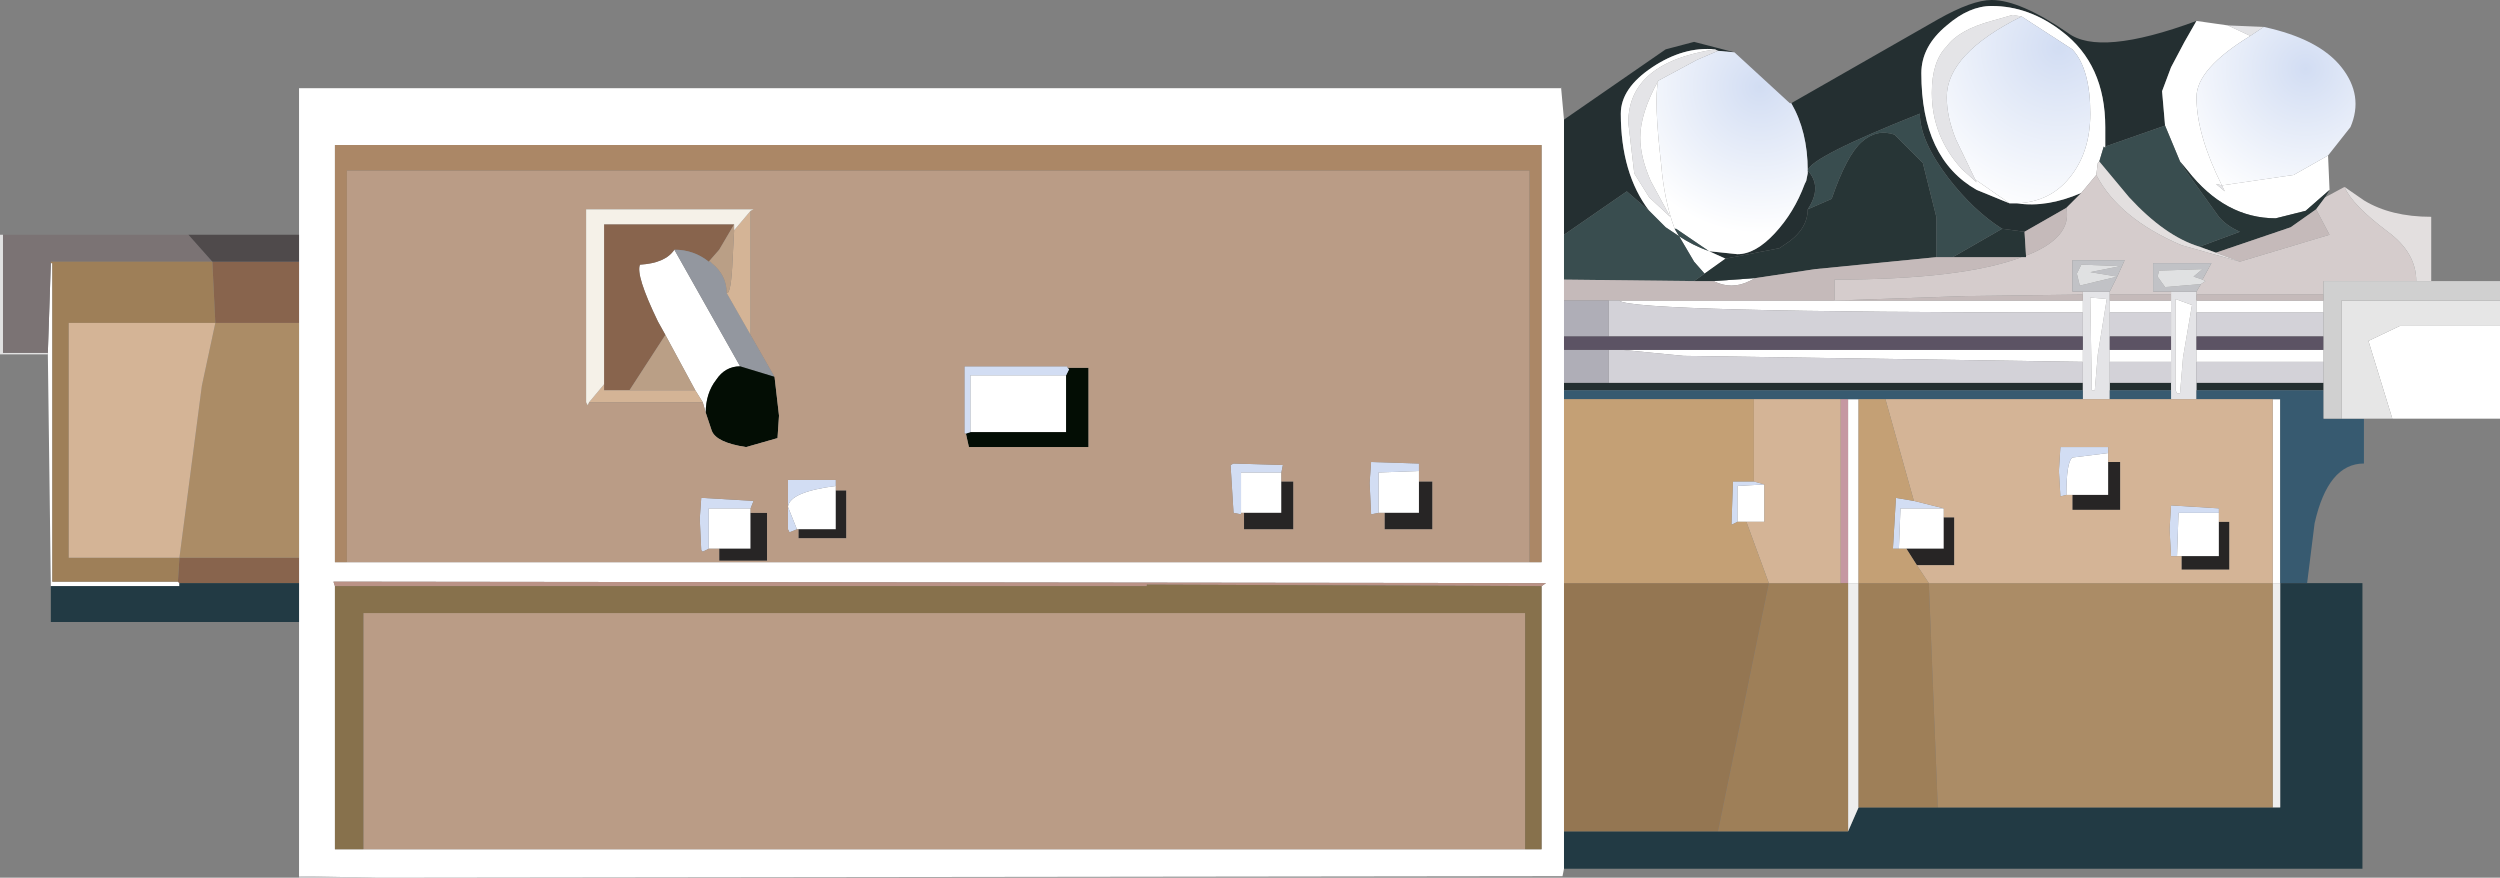 <?xml version="1.0" encoding="UTF-8" standalone="no"?>
<svg xmlns:ffdec="https://www.free-decompiler.com/flash" xmlns:xlink="http://www.w3.org/1999/xlink" ffdec:objectType="shape" height="29.35px" width="83.6px" xmlns="http://www.w3.org/2000/svg">
  <rect width="100%" height="100%" fill="#808080" stroke="none"/>
  <g transform="matrix(1.0, 0.0, 0.0, 1.0, 41.85, 14.7)">
    <path d="M15.3 -6.3 L16.25 -6.2 Q16.85 -6.2 17.5 -6.9 18.15 -7.6 18.5 -8.55 L18.55 -8.65 18.6 -8.9 18.6 -9.0 Q18.6 -10.3 18.05 -11.25 L22.95 -14.05 Q24.1 -14.7 24.75 -14.7 25.7 -14.7 27.3 -13.6 28.35 -12.8 31.6 -14.0 L31.2 -13.3 30.75 -12.45 30.45 -11.65 30.55 -10.5 28.55 -9.8 28.55 -10.45 Q28.55 -12.55 27.1 -13.65 26.0 -14.5 24.75 -14.5 24.0 -14.5 23.25 -13.85 22.4 -13.15 22.4 -12.25 22.4 -9.4 24.25 -8.35 L25.35 -7.9 25.45 -7.9 25.6 -7.9 Q26.6 -7.75 27.75 -8.25 L27.25 -7.75 25.85 -6.95 25.1 -7.05 Q24.15 -7.65 23.3 -8.75 22.35 -10.0 22.35 -10.9 18.7 -9.45 18.6 -9.0 19.1 -8.45 18.6 -7.7 18.6 -7.0 17.8 -6.5 L17.65 -6.4 15.85 -6.05 15.3 -6.3 M16.15 -12.95 L15.6 -13.0 15.5 -13.05 Q14.45 -13.15 13.4 -12.45 12.35 -11.75 12.35 -10.9 12.35 -8.9 13.3 -7.65 L12.55 -8.3 10.45 -6.85 10.45 -10.7 13.85 -13.05 14.8 -13.3 16.15 -12.95 M10.45 -1.65 L10.45 -1.9 11.95 -1.9 27.8 -1.9 27.8 -1.65 10.45 -1.65 M28.7 -1.65 L28.7 -1.9 30.75 -1.9 30.75 -1.65 28.7 -1.65 M31.6 -1.65 L31.6 -1.9 35.85 -1.9 35.85 -1.65 31.6 -1.65" fill="#242f31" fill-rule="evenodd" stroke="none"/>
    <path d="M15.6 -13.0 L14.9 -12.7 13.6 -12.0 Q13.0 -10.9 13.0 -10.1 13.0 -9.45 13.35 -8.65 L14.0 -7.45 13.3 -8.1 12.8 -8.9 12.6 -10.6 Q12.6 -12.6 15.5 -13.05 L15.6 -13.0 M27.8 -3.0 L27.8 -3.45 27.8 -4.25 27.8 -4.65 27.8 -4.85 27.8 -4.95 28.7 -4.95 28.7 -4.85 28.7 -4.65 28.7 -4.25 28.7 -3.45 28.7 -3.0 28.7 -2.6 28.7 -1.9 28.7 -1.65 28.7 -1.35 27.8 -1.35 27.8 -1.65 27.8 -1.9 27.8 -2.6 27.8 -3.0 M30.75 -4.85 L30.75 -4.95 31.6 -4.95 31.6 -4.85 31.6 -4.65 31.6 -4.25 31.6 -3.45 31.6 -3.0 31.6 -2.6 31.6 -1.9 31.6 -1.65 31.6 -1.35 30.75 -1.35 30.75 -1.65 30.75 -1.9 30.75 -2.6 30.75 -3.0 30.75 -3.45 30.75 -4.25 30.75 -4.65 30.75 -4.85 M33.85 -13.8 L33.4 -13.5 32.65 -13.85 33.85 -13.8 M24.2 -8.7 L24.25 -8.6 23.75 -9.05 Q22.75 -10.15 22.75 -11.6 22.75 -12.65 23.25 -13.15 23.65 -13.7 24.75 -14.0 L25.45 -14.2 25.75 -14.15 Q23.25 -12.9 23.25 -11.45 23.25 -10.8 23.55 -10.05 L24.2 -8.7 M28.05 -4.75 L28.1 -1.65 28.2 -1.65 28.3 -2.85 28.6 -4.7 28.05 -4.75 M32.45 -8.5 L32.55 -8.3 32.25 -8.55 32.45 -8.5 M30.9 -4.7 L30.9 -1.65 30.95 -1.55 31.05 -1.55 31.15 -2.75 31.45 -4.5 30.9 -4.7" fill="#e4e4e7" fill-rule="evenodd" stroke="none"/>
    <path d="M13.6 -12.0 L14.9 -12.7 15.6 -13.0 16.15 -12.95 18.0 -11.25 18.05 -11.25 Q18.6 -10.3 18.6 -9.0 L18.6 -8.9 18.55 -8.65 18.5 -8.55 Q18.15 -7.6 17.5 -6.9 16.85 -6.2 16.25 -6.2 L15.3 -6.3 14.2 -7.05 14.15 -7.05 Q13.8 -8.0 13.7 -9.2 13.45 -11.35 13.6 -12.0 M15.85 -6.05 L15.15 -5.55 14.8 -5.95 14.3 -6.8 Q14.75 -6.5 15.3 -6.3 L15.85 -6.05 M15.45 -5.3 L16.85 -5.4 16.65 -5.3 Q16.05 -5.0 15.45 -5.3" fill="url(#gradient0)" fill-rule="evenodd" stroke="none"/>
    <path d="M13.6 -12.0 Q13.45 -11.35 13.7 -9.2 13.8 -8.0 14.15 -7.05 L14.3 -6.8 13.85 -7.1 13.3 -7.65 Q12.35 -8.9 12.35 -10.9 12.35 -11.75 13.4 -12.45 14.45 -13.15 15.5 -13.05 12.6 -12.6 12.6 -10.6 L12.8 -8.9 13.3 -8.1 14.0 -7.45 13.35 -8.65 Q13.0 -9.45 13.0 -10.1 13.0 -10.9 13.6 -12.0 M10.45 -10.7 L10.45 -6.85 10.45 -5.35 10.45 -4.65 10.45 -3.45 10.45 -3.0 10.45 -1.9 10.45 -1.65 10.45 -1.35 10.45 4.8 10.45 13.1 10.45 14.35 10.4 14.6 -29.2 14.65 -31.85 14.6 -31.85 6.1 -31.85 4.8 -31.85 3.95 -31.85 -3.9 -31.85 -5.95 -31.85 -6.85 -31.85 -11.75 10.35 -11.75 10.35 -11.8 10.45 -10.7 M12.4 -3.0 L27.8 -3.0 27.8 -2.6 14.45 -2.8 12.4 -3.0 M28.25 -8.85 L27.75 -8.25 Q26.6 -7.75 25.6 -7.9 26.7 -7.95 27.35 -8.75 28.05 -9.6 28.05 -10.9 28.05 -12.4 27.45 -13.05 L25.75 -14.15 25.45 -14.2 24.75 -14.0 Q23.65 -13.7 23.25 -13.15 22.75 -12.65 22.75 -11.6 22.75 -10.15 23.75 -9.05 L24.25 -8.6 24.2 -8.7 25.35 -7.9 24.25 -8.35 Q22.4 -9.4 22.4 -12.25 22.4 -13.15 23.25 -13.85 24.0 -14.5 24.75 -14.5 26.0 -14.5 27.1 -13.65 28.55 -12.55 28.55 -10.45 L28.55 -9.8 28.55 -9.75 28.5 -9.8 28.35 -9.3 28.3 -9.25 28.25 -8.85 M19.95 -1.35 L20.3 -1.35 20.3 4.8 19.95 4.8 19.95 -1.35 M12.3 -4.65 L19.5 -4.65 27.8 -4.65 27.8 -4.25 Q12.65 -4.25 12.3 -4.65 M33.4 -13.5 Q31.6 -12.4 31.6 -11.45 31.6 -10.2 32.45 -8.5 L34.85 -8.85 36.0 -9.5 36.05 -8.35 35.25 -7.65 34.25 -7.4 Q32.55 -7.4 31.3 -9.0 L31.05 -9.3 30.55 -10.5 30.45 -11.65 30.75 -12.45 31.2 -13.3 31.6 -14.0 32.65 -13.85 33.4 -13.5 M28.05 -4.75 L28.6 -4.7 28.3 -2.85 28.2 -1.65 28.1 -1.65 28.05 -4.75 M28.7 -4.25 L28.7 -4.65 30.75 -4.65 30.75 -4.25 28.7 -4.25 M28.7 -2.6 L28.7 -3.0 30.75 -3.0 30.75 -2.6 28.7 -2.6 M32.45 -8.5 L32.25 -8.55 32.55 -8.3 32.45 -8.5 M31.6 -4.25 L31.6 -4.65 35.85 -4.65 35.85 -4.25 31.6 -4.25 M30.9 -4.7 L31.45 -4.5 31.15 -2.75 31.05 -1.55 30.95 -1.55 30.9 -1.65 30.9 -4.7 M31.6 -2.6 L31.6 -3.0 35.85 -3.0 35.85 -2.6 31.6 -2.6 M34.15 -1.35 L34.4 -1.35 34.4 4.8 34.15 4.8 34.15 -1.35 M38.15 -0.7 L37.35 -3.3 38.4 -3.8 41.75 -3.8 41.75 -0.7 38.15 -0.7 M31.1 3.9 L30.95 3.9 31.0 2.45 32.35 2.45 32.35 2.75 32.35 3.9 31.1 3.9 M28.65 0.45 L28.65 0.75 28.65 1.85 27.45 1.85 27.25 1.85 Q27.25 0.75 27.45 0.6 L28.65 0.45 M23.15 2.6 L23.15 3.65 21.9 3.65 21.65 3.65 21.7 2.35 21.7 2.3 23.15 2.3 23.15 2.6 M16.25 2.75 L16.25 1.55 17.15 1.5 17.15 2.75 16.55 2.75 16.25 2.75 M4.25 2.45 L4.25 1.1 5.6 1.05 5.6 1.4 5.6 2.45 4.45 2.45 4.25 2.45 M9.7 4.9 L9.85 4.8 -30.7 4.75 -30.65 4.9 -30.65 13.7 -29.7 13.7 9.15 13.7 9.7 13.7 9.7 4.9 M9.3 4.1 L9.7 4.1 9.7 -9.85 -30.65 -9.85 -30.65 4.1 -30.25 4.1 9.3 4.1 M1.0 1.4 L1.0 2.45 -0.25 2.45 -0.35 2.45 -0.35 1.1 1.0 1.1 1.0 1.4 M-40.25 -2.85 L-40.25 -2.9 -40.15 -5.9 -40.1 -5.9 -40.1 4.75 -35.9 4.75 -35.85 4.8 -35.85 4.9 -40.15 4.9 -40.25 -2.85 M-19.6 -3.5 L-19.85 -3.95 Q-20.6 -5.5 -20.45 -5.85 -19.6 -5.9 -19.3 -6.35 L-17.1 -2.45 Q-17.6 -2.45 -17.9 -2.0 -18.25 -1.55 -18.25 -0.9 L-18.35 -1.25 -18.6 -1.65 -19.6 -3.5 M-9.4 -0.25 L-9.4 -2.15 -6.2 -2.15 -6.2 -0.25 -9.4 -0.25 M-15.5 2.25 Q-15.45 1.75 -13.9 1.55 L-13.9 1.7 -13.9 3.0 -15.15 3.0 -15.2 3.0 -15.5 2.25 M-17.8 3.65 L-18.15 3.65 -18.15 2.3 -16.75 2.3 -16.75 2.45 -16.75 3.65 -17.8 3.65" fill="#ffffff" fill-rule="evenodd" stroke="none"/>
    <path d="M18.6 -7.7 L19.4 -8.05 Q19.9 -9.5 20.4 -9.95 20.9 -10.4 21.5 -10.2 L22.45 -9.25 22.9 -7.45 22.9 -6.1 18.85 -5.7 16.85 -5.4 15.45 -5.3 14.8 -5.3 15.15 -5.55 15.85 -6.05 17.65 -6.4 17.8 -6.5 Q18.6 -7.0 18.6 -7.7 M23.45 -6.1 L25.1 -7.05 25.85 -6.95 25.9 -6.15 25.9 -6.1 25.75 -6.1 23.45 -6.1 M35.9 -8.1 L35.6 -7.7 34.75 -7.1 32.25 -6.25 31.7 -6.45 33.05 -6.95 Q32.6 -7.15 32.35 -7.45 L31.2 -9.05 31.05 -9.3 31.3 -9.0 Q32.55 -7.4 34.25 -7.4 L35.25 -7.65 36.05 -8.35 35.9 -8.1" fill="#273536" fill-rule="evenodd" stroke="none"/>
    <path d="M14.15 -7.05 L14.2 -7.05 15.3 -6.3 Q14.75 -6.5 14.3 -6.8 L14.8 -5.95 15.15 -5.55 14.8 -5.3 10.45 -5.35 10.45 -6.85 12.55 -8.3 13.3 -7.65 13.85 -7.1 14.3 -6.8 14.15 -7.05 M22.9 -6.1 L22.9 -7.45 22.45 -9.25 21.5 -10.2 Q20.9 -10.4 20.4 -9.95 19.9 -9.5 19.4 -8.05 L18.6 -7.7 Q19.1 -8.45 18.6 -9.0 18.7 -9.45 22.35 -10.9 22.35 -10.0 23.3 -8.75 24.15 -7.65 25.1 -7.05 L23.45 -6.1 22.9 -6.1 M30.55 -10.5 L31.05 -9.3 31.2 -9.05 32.35 -7.45 Q32.6 -7.15 33.05 -6.95 L31.7 -6.45 Q30.55 -6.8 29.35 -8.1 L28.35 -9.3 28.5 -9.8 28.55 -9.75 28.55 -9.8 30.55 -10.5" fill="#394d4f" fill-rule="evenodd" stroke="none"/>
    <path d="M14.8 -5.3 L15.45 -5.3 Q16.05 -5.0 16.65 -5.3 L16.85 -5.4 18.85 -5.7 22.9 -6.1 23.45 -6.1 25.75 -6.1 Q23.75 -5.35 19.5 -5.35 L19.5 -4.65 23.9 -4.8 27.8 -4.85 27.8 -4.65 19.5 -4.65 12.3 -4.65 11.95 -4.65 10.45 -4.65 10.45 -5.35 14.8 -5.3 M28.7 -4.85 L30.75 -4.85 30.75 -4.65 28.7 -4.65 28.7 -4.85 M31.6 -4.85 L35.85 -4.85 35.85 -4.65 31.6 -4.65 31.6 -4.85 M35.6 -7.7 L36.05 -6.85 33.05 -5.95 32.25 -6.25 34.75 -7.1 35.6 -7.7 M27.25 -7.75 Q27.45 -6.75 25.9 -6.15 L25.85 -6.95 27.25 -7.75" fill="#c5baba" fill-rule="evenodd" stroke="none"/>
    <path d="M11.95 -3.45 L11.95 -4.65 12.3 -4.65 Q12.65 -4.25 27.8 -4.25 L27.8 -3.45 11.95 -3.45 M11.95 -3.0 L12.4 -3.0 14.45 -2.8 27.8 -2.6 27.8 -1.9 11.95 -1.9 11.95 -3.0 M28.7 -3.45 L28.7 -4.25 30.75 -4.25 30.75 -3.45 28.7 -3.45 M28.7 -1.9 L28.7 -2.6 30.75 -2.6 30.75 -1.9 28.7 -1.9 M31.6 -3.45 L31.6 -4.25 35.85 -4.25 35.85 -3.45 31.6 -3.45 M31.6 -1.9 L31.6 -2.6 35.85 -2.6 35.85 -1.9 31.6 -1.9" fill="#d3d2d8" fill-rule="evenodd" stroke="none"/>
    <path d="M10.45 -1.9 L10.45 -3.0 11.95 -3.0 11.95 -1.9 10.45 -1.9 M10.45 -3.45 L10.45 -4.65 11.95 -4.65 11.95 -3.45 10.45 -3.45" fill="#afaeb7" fill-rule="evenodd" stroke="none"/>
    <path d="M10.45 -3.0 L10.45 -3.45 11.95 -3.45 27.8 -3.45 27.8 -3.0 12.4 -3.0 11.95 -3.0 10.45 -3.0 M28.7 -3.0 L28.7 -3.45 30.75 -3.45 30.75 -3.0 28.7 -3.0 M31.6 -3.0 L31.6 -3.45 35.85 -3.45 35.85 -3.0 31.6 -3.0" fill="#5c5364" fill-rule="evenodd" stroke="none"/>
    <path d="M10.45 -1.35 L10.45 -1.65 27.8 -1.65 27.8 -1.35 21.2 -1.35 20.3 -1.35 19.95 -1.35 19.7 -1.35 16.8 -1.35 10.45 -1.35 M28.7 -1.35 L28.7 -1.65 30.75 -1.65 30.75 -1.35 28.7 -1.35 M31.6 -1.35 L31.6 -1.65 35.85 -1.65 35.85 -0.7 36.45 -0.7 37.2 -0.7 37.2 0.8 Q36.0 0.8 35.55 2.8 L35.3 4.8 34.4 4.8 34.4 -1.35 34.15 -1.35 31.6 -1.35" fill="#375a70" fill-rule="evenodd" stroke="none"/>
    <path d="M27.8 -4.85 L23.9 -4.8 19.5 -4.65 19.5 -5.35 Q23.75 -5.35 25.75 -6.1 L25.9 -6.1 25.9 -6.15 Q27.45 -6.75 27.25 -7.75 L27.75 -8.25 28.25 -8.85 Q29.0 -7.4 31.1 -6.5 L33.05 -5.95 36.05 -6.85 35.6 -7.7 35.9 -8.1 36.55 -8.45 Q36.8 -7.85 38.0 -6.95 38.95 -6.25 38.95 -5.3 L35.85 -5.3 35.85 -4.85 31.6 -4.85 31.6 -4.95 31.75 -5.2 31.9 -5.3 31.8 -5.35 32.1 -5.9 30.15 -5.9 30.15 -4.95 30.75 -4.95 30.75 -4.85 28.7 -4.85 28.7 -4.95 28.95 -5.45 29.2 -6.0 27.45 -6.0 27.45 -4.95 27.8 -4.95 27.8 -4.85" fill="#d5cccc" fill-rule="evenodd" stroke="none"/>
    <path d="M19.7 -1.35 L19.95 -1.35 19.95 4.8 19.7 4.8 19.7 -1.35" fill="#c597a2" fill-rule="evenodd" stroke="none"/>
    <path d="M33.85 -13.8 Q35.7 -13.4 36.45 -12.45 37.2 -11.5 36.75 -10.45 L36.0 -9.5 34.85 -8.85 32.45 -8.5 Q31.6 -10.2 31.6 -11.45 31.6 -12.4 33.4 -13.5 L33.85 -13.8" fill="url(#gradient1)" fill-rule="evenodd" stroke="none"/>
    <path d="M25.75 -14.15 L27.45 -13.05 Q28.05 -12.4 28.05 -10.9 28.05 -9.6 27.35 -8.75 26.7 -7.95 25.6 -7.9 L25.45 -7.9 25.35 -7.9 24.2 -8.7 23.55 -10.05 Q23.25 -10.8 23.25 -11.45 23.25 -12.9 25.75 -14.15" fill="url(#gradient2)" fill-rule="evenodd" stroke="none"/>
    <path d="M38.95 -5.3 Q38.95 -6.25 38.0 -6.95 36.8 -7.85 36.55 -8.45 L37.2 -8.0 Q38.1 -7.45 39.45 -7.45 L39.45 -5.3 38.95 -5.3 M33.05 -5.95 L31.1 -6.5 Q29.0 -7.4 28.25 -8.85 L28.3 -9.25 28.35 -9.3 29.35 -8.1 Q30.55 -6.8 31.7 -6.45 L32.25 -6.25 33.05 -5.95" fill="#e3dfdf" fill-rule="evenodd" stroke="none"/>
    <path d="M37.2 -0.7 L36.45 -0.7 36.45 -4.65 41.75 -4.65 41.75 -3.8 38.4 -3.8 37.35 -3.3 38.15 -0.7 37.2 -0.7" fill="#e6e6e6" fill-rule="evenodd" stroke="none"/>
    <path d="M35.85 -4.85 L35.85 -5.3 38.95 -5.3 39.45 -5.3 41.75 -5.3 41.75 -4.65 36.45 -4.65 36.45 -0.7 35.85 -0.7 35.85 -1.65 35.85 -1.9 35.85 -2.6 35.85 -3.0 35.85 -3.45 35.85 -4.25 35.85 -4.65 35.85 -4.85" fill="#d0d0d0" fill-rule="evenodd" stroke="none"/>
    <path d="M-41.75 -6.85 L-41.75 -2.9 -40.25 -2.9 -40.25 -2.85 -41.85 -2.85 -41.85 -6.85 -41.75 -6.85" fill="#e1e1e1" fill-rule="evenodd" stroke="none"/>
    <path d="M-40.25 -2.9 L-41.75 -2.9 -41.75 -6.85 -35.55 -6.85 -34.75 -5.95 -40.15 -5.95 -40.15 -5.9 -40.25 -2.9" fill="#7b7374" fill-rule="evenodd" stroke="none"/>
    <path d="M-31.85 -5.95 L-31.85 -3.9 -34.65 -3.9 -34.75 -5.95 -31.85 -5.95 M-31.85 3.95 L-31.85 4.8 -35.85 4.8 -35.9 4.75 -35.85 3.95 -31.85 3.95 M-20.8 -1.65 L-21.65 -1.65 -21.65 -1.85 -21.65 -7.2 -17.3 -7.2 -17.8 -6.35 -18.15 -5.95 Q-18.65 -6.35 -19.3 -6.35 -19.6 -5.9 -20.45 -5.85 -20.6 -5.5 -19.85 -3.95 L-19.6 -3.5 -20.8 -1.65" fill="#88644d" fill-rule="evenodd" stroke="none"/>
    <path d="M-30.65 4.9 L-30.7 4.75 9.85 4.8 9.7 4.9 -3.5 4.85 -3.5 4.9 -30.65 4.9" fill="#ba9286" fill-rule="evenodd" stroke="none"/>
    <path d="M-31.85 -6.85 L-31.85 -5.95 -34.75 -5.95 -35.55 -6.85 -31.85 -6.85" fill="#4f4a4b" fill-rule="evenodd" stroke="none"/>
    <path d="M-19.3 -6.35 Q-18.65 -6.35 -18.15 -5.95 L-18.1 -5.95 -18.05 -5.9 Q-17.55 -5.5 -17.55 -4.9 L-16.75 -3.5 -15.95 -2.1 -17.1 -2.45 -19.3 -6.35" fill="#93979f" fill-rule="evenodd" stroke="none"/>
    <path d="M-15.95 -2.1 L-15.8 -0.8 -15.85 -0.05 -16.9 0.25 Q-17.9 0.1 -18.05 -0.3 L-18.25 -0.9 Q-18.25 -1.55 -17.9 -2.0 -17.6 -2.45 -17.1 -2.45 L-15.95 -2.1 M-9.55 -0.2 L-9.4 -0.25 -6.2 -0.25 -6.2 -2.15 -6.1 -2.35 -6.15 -2.4 -5.45 -2.4 -5.45 0.25 -9.45 0.25 -9.55 -0.2" fill="#030d04" fill-rule="evenodd" stroke="none"/>
    <path d="M30.95 3.9 L30.75 3.9 30.7 3.0 30.75 2.2 32.35 2.3 32.35 2.45 31.0 2.45 30.95 3.9 M27.25 1.85 L27.05 1.9 27.0 1.05 27.05 0.25 28.65 0.25 28.65 0.45 27.45 0.6 Q27.25 0.75 27.25 1.85 M23.15 2.3 L21.7 2.3 21.7 2.35 21.65 3.65 21.45 3.65 21.55 1.95 22.15 2.05 23.15 2.3 M16.8 1.4 L17.15 1.5 16.25 1.55 16.25 2.75 16.05 2.85 16.1 1.4 16.8 1.4 M4.25 2.45 L4.0 2.5 3.95 1.45 4.0 0.75 5.6 0.8 5.6 1.05 4.25 1.1 4.25 2.45 M-0.35 2.45 L-0.35 2.5 -0.6 2.45 -0.7 0.85 -0.6 0.8 1.05 0.85 1.0 1.1 -0.35 1.1 -0.35 2.45 M-9.4 -0.25 L-9.55 -0.2 -9.6 -0.2 -9.6 -2.45 -6.15 -2.45 -6.15 -2.4 -6.1 -2.35 -6.2 -2.15 -9.4 -2.15 -9.4 -0.25 M-15.5 2.25 L-15.5 1.35 -13.9 1.35 -13.9 1.55 Q-15.45 1.75 -15.5 2.25 L-15.2 3.0 -15.45 3.1 -15.5 3.0 -15.5 2.25 M-18.15 3.65 L-18.35 3.75 -18.4 3.7 -18.45 2.65 -18.4 1.95 -18.35 1.95 -16.65 2.05 -16.75 2.3 -18.15 2.3 -18.15 3.65" fill="#d2ddf3" fill-rule="evenodd" stroke="none"/>
    <path d="M32.35 2.75 L32.7 2.75 32.7 4.35 31.1 4.35 31.1 3.9 32.35 3.9 32.35 2.75 M28.65 0.75 L29.05 0.75 29.05 2.35 27.45 2.35 27.45 1.85 28.65 1.85 28.65 0.75 M23.15 2.6 L23.5 2.6 23.5 4.2 22.25 4.2 21.9 3.65 23.15 3.65 23.15 2.6 M5.6 1.4 L6.05 1.4 6.05 3.0 4.45 3.0 4.45 2.45 5.6 2.45 5.6 1.4 M1.0 1.4 L1.4 1.4 1.4 3.0 -0.25 3.0 -0.25 2.45 1.0 2.45 1.0 1.4 M-13.9 1.7 L-13.55 1.7 -13.55 3.3 -15.15 3.3 -15.15 3.0 -13.9 3.0 -13.9 1.7 M-16.75 2.45 L-16.2 2.45 -16.2 4.05 -17.8 4.05 -17.8 3.65 -16.75 3.65 -16.75 2.45" fill="#272525" fill-rule="evenodd" stroke="none"/>
    <path d="M-31.85 4.8 L-31.85 6.1 -40.15 6.1 -40.15 4.9 -35.85 4.9 -35.85 4.8 -31.85 4.8 M10.45 14.35 L10.45 13.1 15.6 13.1 19.95 13.1 20.3 12.3 22.95 12.3 34.15 12.3 34.4 12.3 34.4 4.8 35.3 4.8 37.15 4.8 37.15 14.35 10.45 14.35" fill="#223a44" fill-rule="evenodd" stroke="none"/>
    <path d="M-31.85 14.6 L-29.2 14.65 -31.85 14.65 -31.85 14.6" fill="#e0e0e2" fill-rule="evenodd" stroke="none"/>
    <path d="M34.15 4.8 L34.4 4.8 34.4 12.3 34.15 12.3 34.15 4.8 M20.3 12.3 L19.95 13.1 19.95 4.8 20.3 4.8 20.3 12.3" fill="#eeeeee" fill-rule="evenodd" stroke="none"/>
    <path d="M27.8 -4.95 L27.45 -4.95 27.45 -6.0 29.2 -6.0 28.95 -5.45 28.7 -4.95 27.8 -4.95 M30.75 -4.95 L30.15 -4.95 30.15 -5.9 32.1 -5.9 31.8 -5.35 31.5 -5.45 31.8 -5.7 30.35 -5.65 30.3 -5.45 30.55 -5.1 31.75 -5.2 31.6 -4.95 30.75 -4.95 M29.05 -5.8 L27.75 -5.85 27.6 -5.55 27.7 -5.15 28.95 -5.45 28.05 -5.6 29.05 -5.8" fill="#c1c2c6" fill-rule="evenodd" stroke="none"/>
    <path d="M31.8 -5.35 L31.9 -5.3 31.75 -5.2 30.55 -5.1 30.3 -5.45 30.35 -5.65 31.8 -5.7 31.5 -5.45 31.8 -5.35 M29.05 -5.8 L28.05 -5.6 28.95 -5.45 27.7 -5.15 27.6 -5.55 27.75 -5.85 29.05 -5.8" fill="#e0e1e2" fill-rule="evenodd" stroke="none"/>
    <path d="M-31.85 -3.9 L-31.85 3.95 -35.85 3.95 -35.1 -1.8 -34.65 -3.9 -31.85 -3.9 M34.15 12.3 L22.95 12.3 22.65 4.8 34.15 4.8 34.15 12.3" fill="#ab8c66" fill-rule="evenodd" stroke="none"/>
    <path d="M19.7 4.8 L19.95 4.8 19.95 13.1 15.6 13.1 17.3 4.8 19.7 4.8 M22.95 12.3 L20.3 12.3 20.3 4.8 22.65 4.8 22.95 12.3 M-40.15 -5.9 L-40.15 -5.95 -34.75 -5.95 -34.65 -3.9 -39.55 -3.9 -39.55 3.95 -35.85 3.95 -35.9 4.75 -40.1 4.75 -40.1 -5.9 -40.15 -5.9" fill="#9e7f58" fill-rule="evenodd" stroke="none"/>
    <path d="M10.45 13.1 L10.45 4.8 17.3 4.8 15.6 13.1 10.45 13.1" fill="#947652" fill-rule="evenodd" stroke="none"/>
    <path d="M21.2 -1.35 L27.8 -1.35 28.7 -1.35 30.75 -1.35 31.6 -1.35 34.15 -1.35 34.15 4.8 22.65 4.8 22.25 4.2 23.5 4.2 23.5 2.6 23.15 2.6 23.15 2.3 22.15 2.05 21.2 -1.35 M16.8 -1.35 L19.7 -1.35 19.7 4.8 17.3 4.8 16.55 2.75 17.15 2.75 17.15 1.5 16.8 1.4 16.8 -1.35 M31.1 3.9 L31.1 4.35 32.7 4.35 32.7 2.75 32.35 2.75 32.35 2.45 32.35 2.3 30.75 2.2 30.7 3.0 30.75 3.9 30.95 3.9 31.1 3.9 M28.65 0.75 L28.65 0.45 28.65 0.25 27.05 0.25 27.0 1.05 27.05 1.9 27.25 1.85 27.45 1.85 27.45 2.35 29.05 2.35 29.05 0.75 28.65 0.75 M-34.65 -3.9 L-35.1 -1.8 -35.85 3.95 -39.55 3.95 -39.55 -3.9 -34.65 -3.9 M-21.65 -1.85 L-21.65 -1.65 -20.8 -1.65 -18.6 -1.65 -18.35 -1.25 -22.15 -1.25 -21.65 -1.85 M-17.3 -7.0 L-16.75 -7.65 -16.75 -3.5 -17.55 -4.9 Q-17.4 -4.85 -17.35 -6.05 L-17.3 -7.0" fill="#d4b496" fill-rule="evenodd" stroke="none"/>
    <path d="M10.45 4.8 L10.45 -1.35 16.8 -1.35 16.8 1.4 16.1 1.4 16.05 2.85 16.25 2.75 16.55 2.75 17.3 4.8 10.45 4.8 M20.3 -1.35 L21.2 -1.35 22.15 2.05 21.55 1.95 21.45 3.65 21.65 3.65 21.9 3.65 22.25 4.2 22.65 4.8 20.3 4.8 20.3 -1.35" fill="#c4a075" fill-rule="evenodd" stroke="none"/>
    <path d="M5.6 1.05 L5.6 0.8 4.0 0.75 3.95 1.45 4.0 2.5 4.25 2.45 4.45 2.45 4.45 3.0 6.05 3.0 6.05 1.4 5.6 1.4 5.6 1.05 M9.15 13.7 L-29.7 13.7 -29.7 5.8 9.15 5.8 9.15 13.7 M-30.25 4.1 L-30.25 -9.0 9.3 -9.0 9.3 4.1 -30.25 4.1 M-0.25 2.45 L-0.25 3.0 1.4 3.0 1.4 1.4 1.0 1.4 1.0 1.1 1.05 0.85 -0.6 0.8 -0.7 0.85 -0.6 2.45 -0.35 2.5 -0.35 2.45 -0.25 2.45 M-22.15 -1.25 L-18.35 -1.25 -18.25 -0.9 -18.05 -0.3 Q-17.9 0.1 -16.9 0.25 L-15.85 -0.05 -15.8 -0.8 -15.95 -2.1 -16.75 -3.5 -16.75 -7.65 -16.65 -7.7 -22.25 -7.7 -22.25 -1.25 -22.2 -1.15 -22.15 -1.25 M-6.15 -2.4 L-6.15 -2.45 -9.6 -2.45 -9.6 -0.2 -9.55 -0.2 -9.45 0.25 -5.45 0.25 -5.45 -2.4 -6.15 -2.4 M-13.9 1.55 L-13.9 1.35 -15.5 1.35 -15.5 2.25 -15.5 3.0 -15.45 3.1 -15.2 3.0 -15.15 3.0 -15.15 3.3 -13.55 3.3 -13.55 1.7 -13.9 1.7 -13.9 1.55 M-17.8 3.65 L-17.8 4.05 -16.2 4.05 -16.2 2.45 -16.75 2.45 -16.75 2.3 -16.65 2.05 -18.35 1.95 -18.4 1.95 -18.45 2.65 -18.4 3.7 -18.35 3.75 -18.15 3.65 -17.8 3.65" fill="#ba9c86" fill-rule="evenodd" stroke="none"/>
    <path d="M9.7 4.9 L9.7 13.7 9.15 13.7 9.15 5.8 -29.7 5.8 -29.7 13.7 -30.65 13.7 -30.65 4.9 -3.5 4.9 -3.5 4.85 9.7 4.9" fill="#87714c" fill-rule="evenodd" stroke="none"/>
    <path d="M-30.25 4.1 L-30.65 4.1 -30.65 -9.85 9.7 -9.85 9.7 4.1 9.3 4.1 9.3 -9.0 -30.25 -9.0 -30.25 4.1" fill="#ab8766" fill-rule="evenodd" stroke="none"/>
    <path d="M-20.8 -1.65 L-19.6 -3.5 -18.6 -1.65 -20.8 -1.65 M-18.15 -5.95 L-17.8 -6.35 -17.3 -7.2 -17.3 -7.0 -17.35 -6.05 Q-17.4 -4.85 -17.55 -4.9 -17.55 -5.5 -18.05 -5.9 L-18.1 -5.95 -18.15 -5.95" fill="#ba9f86" fill-rule="evenodd" stroke="none"/>
    <path d="M-17.3 -7.2 L-21.65 -7.2 -21.65 -1.85 -22.15 -1.25 -22.2 -1.15 -22.25 -1.25 -22.25 -7.7 -16.65 -7.7 -16.75 -7.65 -17.3 -7.0 -17.3 -7.2" fill="#f5f1e8" fill-rule="evenodd" stroke="none"/>
  </g>
  <defs>
    <radialGradient cx="0" cy="0" gradientTransform="matrix(0.006, 0.0, 0.0, 0.006, 17.0, -11.8)" gradientUnits="userSpaceOnUse" id="gradient0" r="819.2" spreadMethod="pad">
      <stop offset="0.0" stop-color="#d2ddf3"/>
      <stop offset="1.0" stop-color="#ffffff"/>
    </radialGradient>
    <radialGradient cx="0" cy="0" gradientTransform="matrix(0.006, 0.0, 0.0, 0.006, 35.25, -12.4)" gradientUnits="userSpaceOnUse" id="gradient1" r="819.2" spreadMethod="pad">
      <stop offset="0.0" stop-color="#d2ddf3"/>
      <stop offset="1.0" stop-color="#ffffff"/>
    </radialGradient>
    <radialGradient cx="0" cy="0" gradientTransform="matrix(0.007, 0.0, 0.0, 0.007, 27.0, -13.1)" gradientUnits="userSpaceOnUse" id="gradient2" r="819.2" spreadMethod="pad">
      <stop offset="0.0" stop-color="#d2ddf3"/>
      <stop offset="1.0" stop-color="#ffffff"/>
    </radialGradient>
  </defs>
</svg>
